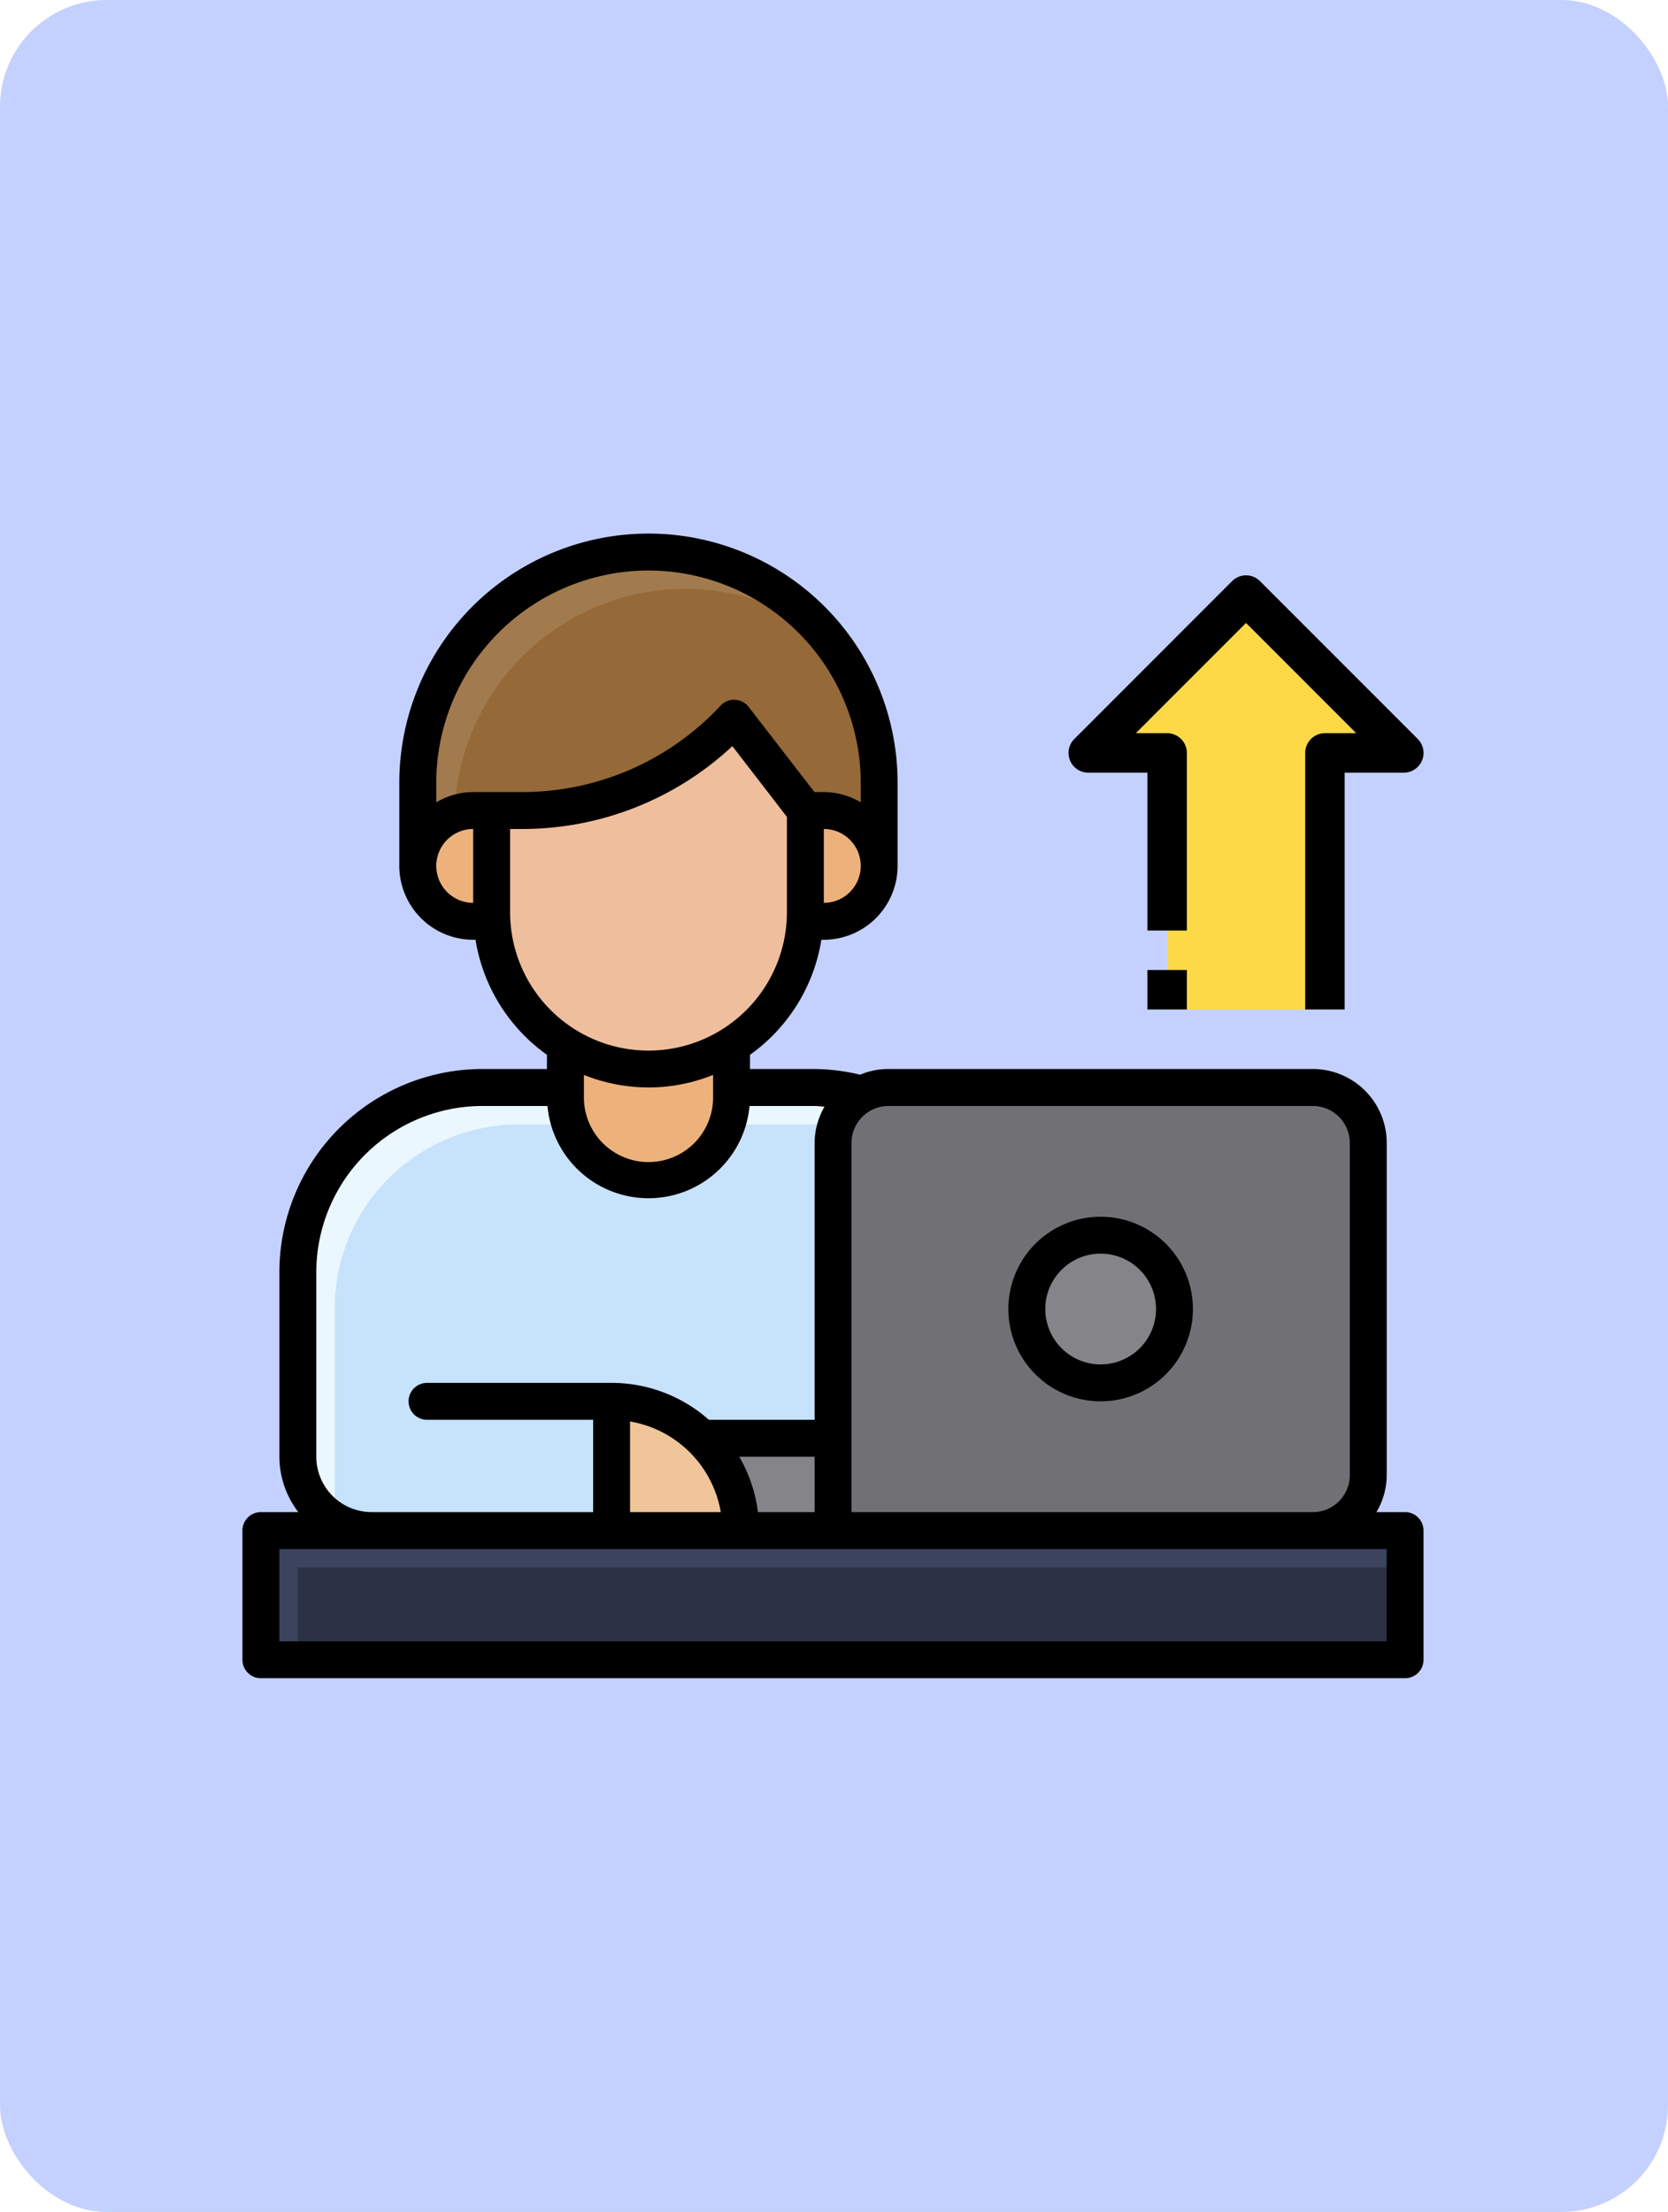 <svg xmlns="http://www.w3.org/2000/svg" width="172" height="228" viewBox="0 0 172 228">
  <g id="Grupo_991717" data-name="Grupo 991717" transform="translate(-1695 10739)">
    <rect id="Rectángulo_341387" data-name="Rectángulo 341387" width="172" height="228" rx="11" transform="translate(1695 -10739)" fill="#c4d1ff"/>
    <g id="Grupo_991694" data-name="Grupo 991694" transform="translate(7 -15.833)">
      <g id="lanza-libre_1_" data-name="lanza-libre (1)" transform="translate(1713 -10668.167)">
        <path id="Trazado_692991" data-name="Trazado 692991" d="M22.031,31H56.286A19.031,19.031,0,0,1,75.316,50.031V76.674h-64.7A7.612,7.612,0,0,1,3,69.061V50.031A19.031,19.031,0,0,1,22.031,31Z" transform="translate(2.709 26.092)" fill="#ebf7fe"/>
        <path id="Trazado_692992" data-name="Trazado 692992" d="M58.286,33H24.031a19.292,19.292,0,0,0-7.518,1.542A18.945,18.945,0,0,0,5,52.031V71.061a7.559,7.559,0,0,0,.685,3.121,7.559,7.559,0,0,0,3.121.685h64.7V48.225a18.922,18.922,0,0,0-3.822-11.405A18.92,18.92,0,0,0,58.286,33Z" transform="translate(4.515 27.898)" fill="#c7e2fb"/>
        <path id="Trazado_692993" data-name="Trazado 692993" d="M1,55H118.99V68.321H1Z" transform="translate(0.903 47.766)" fill="#3b435e"/>
        <path id="Trazado_692994" data-name="Trazado 692994" d="M27.709,59.515H41.035L44.837,50H22v3.806a5.709,5.709,0,0,0,5.709,5.709Z" transform="translate(19.867 43.25)" fill="#858489"/>
        <path id="Trazado_692995" data-name="Trazado 692995" d="M37.711,31h43.77a5.709,5.709,0,0,1,5.709,5.709V70.964a5.709,5.709,0,0,1-5.709,5.709H32V36.709A5.709,5.709,0,0,1,37.711,31Z" transform="translate(28.9 26.092)" fill="#717075"/>
        <circle id="Elipse_5039" data-name="Elipse 5039" cx="7.612" cy="7.612" r="7.612" transform="translate(80.884 72.316)" fill="#858489"/>
        <path id="Trazado_692996" data-name="Trazado 692996" d="M20,48A13.321,13.321,0,0,1,33.321,61.321H20Z" transform="translate(18.061 41.444)" fill="#efc599"/>
        <path id="Trazado_692997" data-name="Trazado 692997" d="M3,57H117.184v9.515H3Z" transform="translate(2.709 49.572)" fill="#2b3144"/>
        <path id="Trazado_692998" data-name="Trazado 692998" d="M17.5,26H34.628V36.467a8.564,8.564,0,0,1-17.128,0Z" transform="translate(15.804 21.577)" fill="#edb27c"/>
        <path id="Trazado_692999" data-name="Trazado 692999" d="M33.288,2A23.788,23.788,0,0,0,9.5,25.788v8.564H57.077V25.788A23.788,23.788,0,0,0,33.288,2Z" transform="translate(8.579 -0.097)" fill="#a17a4e"/>
        <path id="Trazado_693000" data-name="Trazado 693000" d="M35.288,4A23.788,23.788,0,0,0,11.5,27.788v4.758H55.27V23.982a23.668,23.668,0,0,0-5.183-14.8A23.669,23.669,0,0,0,35.288,4Z" transform="translate(10.385 1.709)" fill="#956938"/>
        <path id="Trazado_693001" data-name="Trazado 693001" d="M30.5,16V27.418h1.9A5.709,5.709,0,0,0,32.4,16Z" transform="translate(27.543 12.546)" fill="#edb27c"/>
        <path id="Trazado_693002" data-name="Trazado 693002" d="M15.209,27.418h1.9V16h-1.9a5.709,5.709,0,0,0,0,11.418Z" transform="translate(8.579 12.546)" fill="#edb27c"/>
        <path id="Trazado_693003" data-name="Trazado 693003" d="M38.5,11a29.729,29.729,0,0,1-21.8,9.515H13.5V30.982a16.176,16.176,0,0,0,32.352,0V20.515Z" transform="translate(12.191 8.031)" fill="#efbe9c"/>
        <path id="Trazado_693004" data-name="Trazado 693004" d="M119.893,101.862h-2.957a7.525,7.525,0,0,0,1.059-3.806V63.8a7.621,7.621,0,0,0-7.612-7.612H66.612a7.564,7.564,0,0,0-2.92.587A20.81,20.81,0,0,0,59,56.189H52.339V54.726A18.077,18.077,0,0,0,59.7,42.867h.247a7.621,7.621,0,0,0,7.612-7.612V26.691a25.691,25.691,0,1,0-51.383,0v8.564a7.621,7.621,0,0,0,7.612,7.612h.247A18.077,18.077,0,0,0,31.4,54.726v1.462H24.744A20.957,20.957,0,0,0,3.81,77.123V96.153a9.423,9.423,0,0,0,1.952,5.709H1.9a1.9,1.9,0,0,0-1.9,1.9v13.321a1.9,1.9,0,0,0,1.9,1.9h117.99a1.9,1.9,0,0,0,1.9-1.9V103.766A1.9,1.9,0,0,0,119.893,101.862ZM110.382,60a3.81,3.81,0,0,1,3.806,3.806V98.056a3.81,3.81,0,0,1-3.806,3.806H62.806V63.8A3.81,3.81,0,0,1,66.612,60ZM53.158,101.862a15.1,15.1,0,0,0-1.928-5.709H59v5.709ZM39.969,92.52a11.437,11.437,0,0,1,9.356,9.343H39.969ZM59.951,39.061V31.449a3.806,3.806,0,0,1,0,7.612ZM41.872,4.806A21.909,21.909,0,0,1,63.757,26.691V28.7a7.523,7.523,0,0,0-3.806-1.059h-.968L52.2,18.867a1.9,1.9,0,0,0-2.9-.13,27.91,27.91,0,0,1-20.4,8.906h-5.1A7.524,7.524,0,0,0,19.987,28.7V26.691A21.91,21.91,0,0,1,41.872,4.806ZM19.987,35.255a3.81,3.81,0,0,1,3.806-3.806v7.612a3.81,3.81,0,0,1-3.806-3.806ZM27.6,40.013V31.449h1.3a31.745,31.745,0,0,0,21.619-8.541L56.145,30.2v9.817a14.273,14.273,0,1,1-28.546,0ZM41.872,58.092A17.961,17.961,0,0,0,48.533,56.8v2.239a6.661,6.661,0,1,1-13.321,0V56.8a17.961,17.961,0,0,0,6.661,1.287ZM7.617,96.153V77.123A17.147,17.147,0,0,1,24.744,60h6.709a10.462,10.462,0,0,0,20.837,0H59c.337,0,.681.049,1.021.071A7.519,7.519,0,0,0,59,63.8V92.347H48.1a15.144,15.144,0,0,0-10.036-3.806H19.035a1.9,1.9,0,1,0,0,3.806H36.163v9.515H13.326A5.715,5.715,0,0,1,7.617,96.153ZM117.99,115.184H3.806v-9.515H117.99Z" transform="translate(0 -1)"/>
        <path id="Trazado_693005" data-name="Trazado 693005" d="M51.018,57.031A9.515,9.515,0,1,0,41.5,47.515a9.515,9.515,0,0,0,9.515,9.515Zm0-15.225a5.709,5.709,0,1,1-5.709,5.709,5.709,5.709,0,0,1,5.709-5.709Z" transform="translate(37.479 32.413)"/>
      </g>
      <g id="Grupo_991692" data-name="Grupo 991692" transform="translate(1798.18 -10663.867)">
        <path id="Trazado_692095" data-name="Trazado 692095" d="M19.273,41,3,57.273h8.137V83.717H27.41V57.273h8.137Z" transform="translate(-0.965 -38.965)" fill="#fed947"/>
        <path id="Trazado_692104" data-name="Trazado 692104" d="M21.746,40.6a2.032,2.032,0,0,0-2.876,0L2.6,56.87a2.034,2.034,0,0,0,1.438,3.472h6.1V76.615h4.068V58.308a2.034,2.034,0,0,0-2.034-2.034H8.945L20.308,44.911,31.671,56.274H28.444a2.034,2.034,0,0,0-2.034,2.034V84.752h4.068V60.342h6.1a2.034,2.034,0,0,0,1.438-3.472Z" transform="translate(-2 -40)"/>
        <path id="Trazado_692108" data-name="Trazado 692108" d="M6,60h4.068v4.068H6Z" transform="translate(2.137 -19.316)"/>
      </g>
    </g>
  </g>
</svg>
